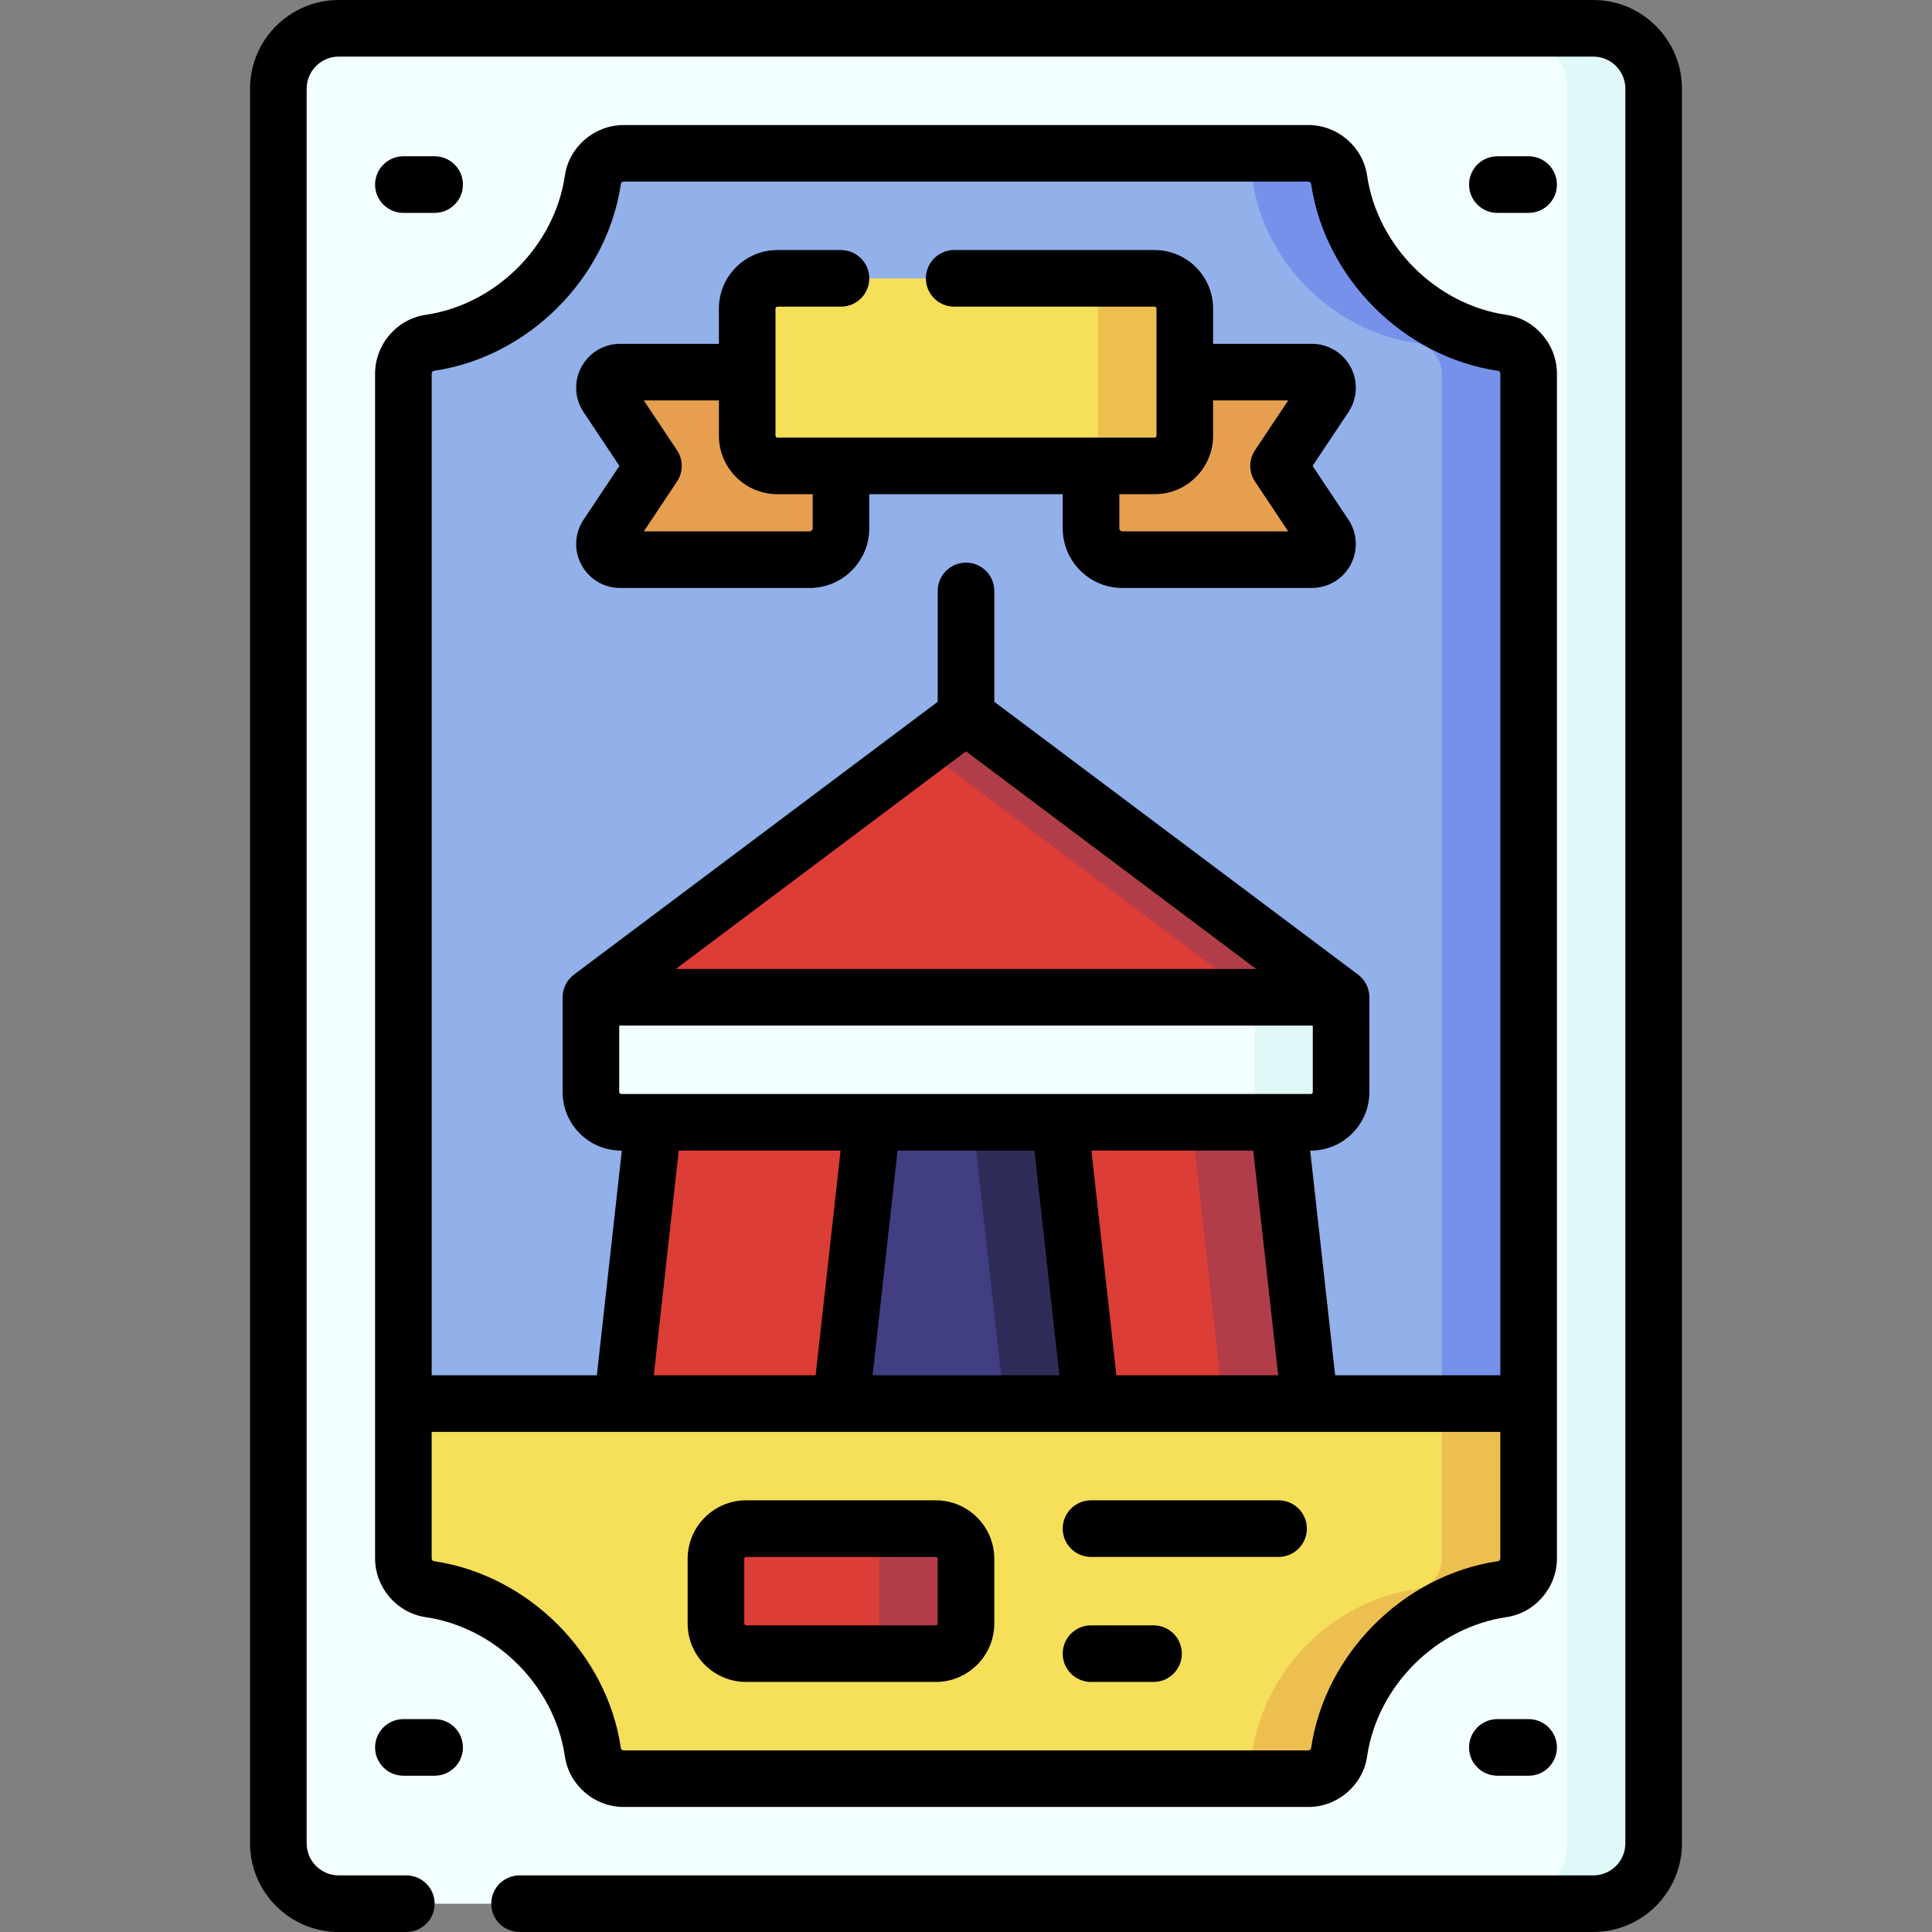 <svg id="Capa_1" enable-background="new 0 0 512 512" height="512" viewBox="0 0 512 512" width="512" xmlns="http://www.w3.org/2000/svg"><rect x="0" y="0" width="512" height="512" fill="#808080" stroke="none"/><g><g><path d="m422.233 504.5h-332.466c-8.837 0-16-7.163-16-16v-465c0-8.837 7.163-16 16-16h332.467c8.837 0 16 7.163 16 16v465c-.001 8.837-7.164 16-16.001 16z" fill="#f3ffff"/><path d="m405.1 371.967v-272.93c0-4.073-2.955-7.585-6.986-8.177-21.868-3.212-40.018-21.242-43.241-43.249-.59-4.028-4.106-6.978-8.177-6.978h-181.393c-4.071 0-7.587 2.95-8.177 6.978-3.223 22.007-21.372 40.037-43.241 43.249-4.03.592-6.986 4.104-6.986 8.177v272.93l149.101 17.647z" fill="#92b0ea"/><g><path d="m347.661 98.617c3.308 0 5.281 3.687 3.446 6.439l-9.316 13.973c-1.791 2.687-1.791 6.188 0 8.875l9.316 13.973c1.835 2.752-.138 6.439-3.446 6.439h-50.245c-4.575 0-8.283-3.709-8.283-8.283v-22.736h-66.267v22.736c0 4.575-3.709 8.283-8.283 8.283h-50.244c-3.308 0-5.281-3.687-3.446-6.439l9.316-13.973c1.791-2.687 1.791-6.188 0-8.875l-9.316-13.973c-1.835-2.752.138-6.439 3.446-6.439z" fill="#e59f4f"/><g fill="#e59f4f"><path d="m199.867 140.033c0 4.575-3.709 8.283-8.283 8.283h23c4.575 0 8.283-3.708 8.283-8.283v-22.736h-23z"/><path d="m341.792 127.904c-1.792-2.687-1.792-6.188 0-8.875l9.316-13.973c1.835-2.752-.138-6.439-3.446-6.439h-23c3.308 0 5.281 3.687 3.446 6.439l-9.316 13.973c-1.791 2.687-1.791 6.188 0 8.875l9.316 13.973c1.835 2.752-.138 6.439-3.446 6.439h23c3.308 0 5.281-3.687 3.446-6.439z"/></g><path d="m305.983 123.467h-99.967c-4.418 0-8-3.582-8-8v-33.7c0-4.418 3.582-8 8-8h99.967c4.418 0 8 3.582 8 8v33.7c0 4.418-3.581 8-8 8z" fill="#f6df59"/><path d="m305.983 73.767h-23c4.418 0 8 3.582 8 8v33.7c0 4.418-3.582 8-8 8h23c4.418 0 8-3.582 8-8v-33.7c0-4.419-3.581-8-8-8z" fill="#edbf50"/></g><g><path d="m164.883 371.967 8.284-74.55v-9.269h165.666v9.269l8.284 74.55v10.993h-182.234z" fill="#dc3d36"/><path d="m338.833 297.417v-9.269h-23v9.269l8.284 74.55v10.993h23v-10.993z" fill="#b13d49"/></g><path d="m289.133 371.967-8.283-74.55h-49.7l-8.283 74.55v7.429h66.266z" fill="#413e82"/><path d="m280.85 297.417h-23l8.283 74.55v7.429h23v-7.429z" fill="#2f2c59"/><path d="m422.233 7.5h-23c8.837 0 16 7.164 16 16v465c0 8.836-7.163 16-16 16h23c8.837 0 16-7.164 16-16v-465c0-8.836-7.163-16-16-16z" fill="#dff9f9"/><path d="m331.873 47.611c3.223 22.007 21.372 40.037 43.241 43.249 4.03.592 6.986 4.104 6.986 8.177v275.652l23-2.722v-272.93c0-4.073-2.955-7.585-6.986-8.177-21.868-3.212-40.018-21.242-43.241-43.249-.59-4.028-4.106-6.978-8.177-6.978h-23c4.071 0 7.587 2.951 8.177 6.978z" fill="#7691ea"/><path d="m113.886 421.14c21.868 3.211 40.018 21.241 43.241 43.249.59 4.028 4.106 6.978 8.177 6.978h181.394c4.07 0 7.587-2.95 8.177-6.978 3.223-22.007 21.373-40.037 43.241-43.249 4.03-.592 6.986-4.104 6.986-8.177v-40.996h-298.202v40.996c0 4.073 2.955 7.585 6.986 8.177z" fill="#f6df59"/><path d="m248 438.233h-50.267c-4.418 0-8-3.582-8-8v-17.133c0-4.418 3.582-8 8-8h50.267c4.418 0 8 3.582 8 8v17.133c0 4.419-3.582 8-8 8z" fill="#dc3d36"/><path d="m248 405.1h-23c4.418 0 8 3.582 8 8v17.133c0 4.418-3.582 8-8 8h23c4.418 0 8-3.582 8-8v-17.133c0-4.418-3.582-8-8-8z" fill="#b13d49"/><path d="m354.873 464.389c3.223-22.007 21.373-40.037 43.241-43.249 4.03-.592 6.986-4.104 6.986-8.177v-40.996h-23v40.996c0 4.073-2.955 7.585-6.986 8.177-21.868 3.211-40.018 21.241-43.241 43.249-.59 4.028-4.106 6.978-8.177 6.978h23c4.071 0 7.587-2.951 8.177-6.978z" fill="#edbf50"/><g><path d="m355.4 264.283-94.6-70.95c-2.844-2.133-6.756-2.133-9.6 0l-94.6 70.95 99.4 12.697z" fill="#dc3d36"/><path d="m251.2 193.333-6.7 5.025 87.9 65.925-87.9 11.228 11.5 1.469 99.4-12.697-94.6-70.95c-2.844-2.133-6.756-2.133-9.6 0z" fill="#b13d49"/><path d="m347.4 297.417h-182.8c-4.418 0-8-3.582-8-8v-25.133h198.8v25.133c0 4.418-3.582 8-8 8z" fill="#f3ffff"/><path d="m332.4 264.283v25.133c0 4.418-3.582 8-8 8h23c4.418 0 8-3.582 8-8v-25.133z" fill="#dff9f9"/></g></g><g><path d="m422.233 0h-332.466c-12.958 0-23.5 10.542-23.5 23.5v465c0 12.958 10.542 23.5 23.5 23.5h17.917c4.142 0 7.5-3.358 7.5-7.5s-3.358-7.5-7.5-7.5h-17.917c-4.687 0-8.5-3.813-8.5-8.5v-465c0-4.687 3.813-8.5 8.5-8.5h332.467c4.687 0 8.5 3.813 8.5 8.5v465c0 4.687-3.813 8.5-8.5 8.5h-284.55c-4.142 0-7.5 3.358-7.5 7.5s3.358 7.5 7.5 7.5h284.55c12.958 0 23.5-10.542 23.5-23.5v-465c-.001-12.958-10.543-23.5-23.501-23.5z"/><path d="m99.4 412.963c0 7.771 5.759 14.476 13.396 15.598 18.656 2.74 34.178 18.265 36.91 36.916 1.119 7.634 7.824 13.391 15.598 13.391h181.394c7.773 0 14.478-5.757 15.598-13.391 2.732-18.65 18.254-34.175 36.909-36.915 7.637-1.121 13.397-7.827 13.397-15.598v-313.927c0-7.771-5.759-14.476-13.396-15.598-18.656-2.74-34.178-18.265-36.91-36.916-1.119-7.634-7.824-13.391-15.598-13.391h-181.395c-7.773 0-14.479 5.757-15.598 13.391-2.731 18.65-18.254 34.175-36.909 36.915-7.637 1.123-13.396 7.829-13.396 15.599zm297.624.757c-25.055 3.679-45.903 24.532-49.572 49.582-.045.311-.385.565-.756.565h-181.393c-.371 0-.71-.254-.756-.565-3.669-25.05-24.517-45.903-49.572-49.582-.323-.047-.576-.38-.576-.757v-33.496h283.2v33.496c.001.377-.252.709-.575.757zm-141.024-214.612 76.9 57.675h-153.8zm-91.9 72.675h183.8v17.633c0 .276-.224.5-.5.5h-182.8c-.276 0-.5-.224-.5-.5zm110.037 33.134 6.616 59.55h-49.508l6.617-59.55zm21.709 59.55-6.616-59.55h42.891l6.617 59.55zm-73.076-59.55-6.617 59.55h-42.891l6.617-59.55zm-107.794-206.637c25.055-3.679 45.903-24.532 49.572-49.582.045-.312.385-.565.756-.565h181.394c.371 0 .71.254.756.565 3.669 25.05 24.517 45.903 49.572 49.582.323.047.576.38.576.757v265.43h-43.771l-6.616-59.55h.187c8.547 0 15.5-6.953 15.5-15.5 0 0-.003-25.14-.003-25.141-.003-2.313-1.074-4.551-2.997-5.993l-96.4-72.3v-29.383c0-4.142-3.358-7.5-7.5-7.5s-7.5 3.358-7.5 7.5v29.383l-96.4 72.3c-1.923 1.442-2.994 3.68-2.997 5.993 0 0-.003 25.141-.003 25.141 0 8.547 6.953 15.5 15.5 15.5h.187l-6.617 59.55h-43.772v-265.43c0-.377.253-.709.576-.757z"/><path d="m115.183 56.417c4.142 0 7.5-3.358 7.5-7.5s-3.358-7.5-7.5-7.5h-8.283c-4.142 0-7.5 3.358-7.5 7.5s3.358 7.5 7.5 7.5z"/><path d="m115.183 455.583h-8.283c-4.142 0-7.5 3.358-7.5 7.5s3.358 7.5 7.5 7.5h8.283c4.142 0 7.5-3.358 7.5-7.5s-3.358-7.5-7.5-7.5z"/><path d="m405.1 56.417c4.142 0 7.5-3.358 7.5-7.5s-3.358-7.5-7.5-7.5h-8.283c-4.142 0-7.5 3.358-7.5 7.5s3.358 7.5 7.5 7.5z"/><path d="m396.817 455.583c-4.142 0-7.5 3.358-7.5 7.5s3.358 7.5 7.5 7.5h8.283c4.142 0 7.5-3.358 7.5-7.5s-3.358-7.5-7.5-7.5z"/><path d="m164.153 123.467-9.501 14.251c-2.386 3.579-2.607 8.158-.578 11.951 2.03 3.792 5.962 6.148 10.264 6.148h50.245c8.703 0 15.783-7.081 15.783-15.784v-9.066h51.267v9.066c0 8.703 7.08 15.784 15.783 15.784h50.245c4.302 0 8.234-2.356 10.264-6.148 2.03-3.793 1.809-8.372-.578-11.951l-9.5-14.251 9.5-14.251c2.386-3.579 2.607-8.158.578-11.951-2.03-3.792-5.963-6.148-10.265-6.148h-26.178v-9.35c0-8.547-6.953-15.5-15.5-15.5h-53.117c-4.142 0-7.5 3.358-7.5 7.5s3.358 7.5 7.5 7.5h53.117c.276 0 .5.224.5.5v33.7c0 .276-.224.5-.5.5h-99.967c-.276 0-.5-.224-.5-.5v-33.7c0-.276.224-.5.5-.5h16.85c4.142 0 7.5-3.358 7.5-7.5s-3.358-7.5-7.5-7.5h-16.85c-8.547 0-15.5 6.953-15.5 15.5v9.35h-26.178c-4.302 0-8.235 2.356-10.265 6.148-2.029 3.793-1.808 8.372.578 11.951zm157.33-8v-9.35h19.903l-8.793 13.19c-1.68 2.519-1.68 5.801 0 8.32l8.793 13.19h-43.97c-.432 0-.783-.352-.783-.784v-9.066h9.35c8.547 0 15.5-6.953 15.5-15.5zm-142.076 3.84-8.793-13.19h19.903v9.35c0 8.547 6.953 15.5 15.5 15.5h9.35v9.066c0 .432-.352.784-.783.784h-43.97l8.793-13.19c1.679-2.519 1.679-5.801 0-8.32z"/><path d="m248 397.6h-50.267c-8.547 0-15.5 6.953-15.5 15.5v17.133c0 8.547 6.953 15.5 15.5 15.5h50.267c8.547 0 15.5-6.953 15.5-15.5v-17.133c0-8.547-6.953-15.5-15.5-15.5zm.5 32.633c0 .276-.224.5-.5.5h-50.267c-.276 0-.5-.224-.5-.5v-17.133c0-.276.224-.5.5-.5h50.267c.276 0 .5.224.5.5z"/><path d="m338.833 397.6h-49.7c-4.142 0-7.5 3.358-7.5 7.5s3.358 7.5 7.5 7.5h49.7c4.142 0 7.5-3.358 7.5-7.5s-3.357-7.5-7.5-7.5z"/><path d="m305.7 430.733h-16.567c-4.142 0-7.5 3.358-7.5 7.5s3.358 7.5 7.5 7.5h16.567c4.142 0 7.5-3.358 7.5-7.5s-3.358-7.5-7.5-7.5z"/></g></g></svg>